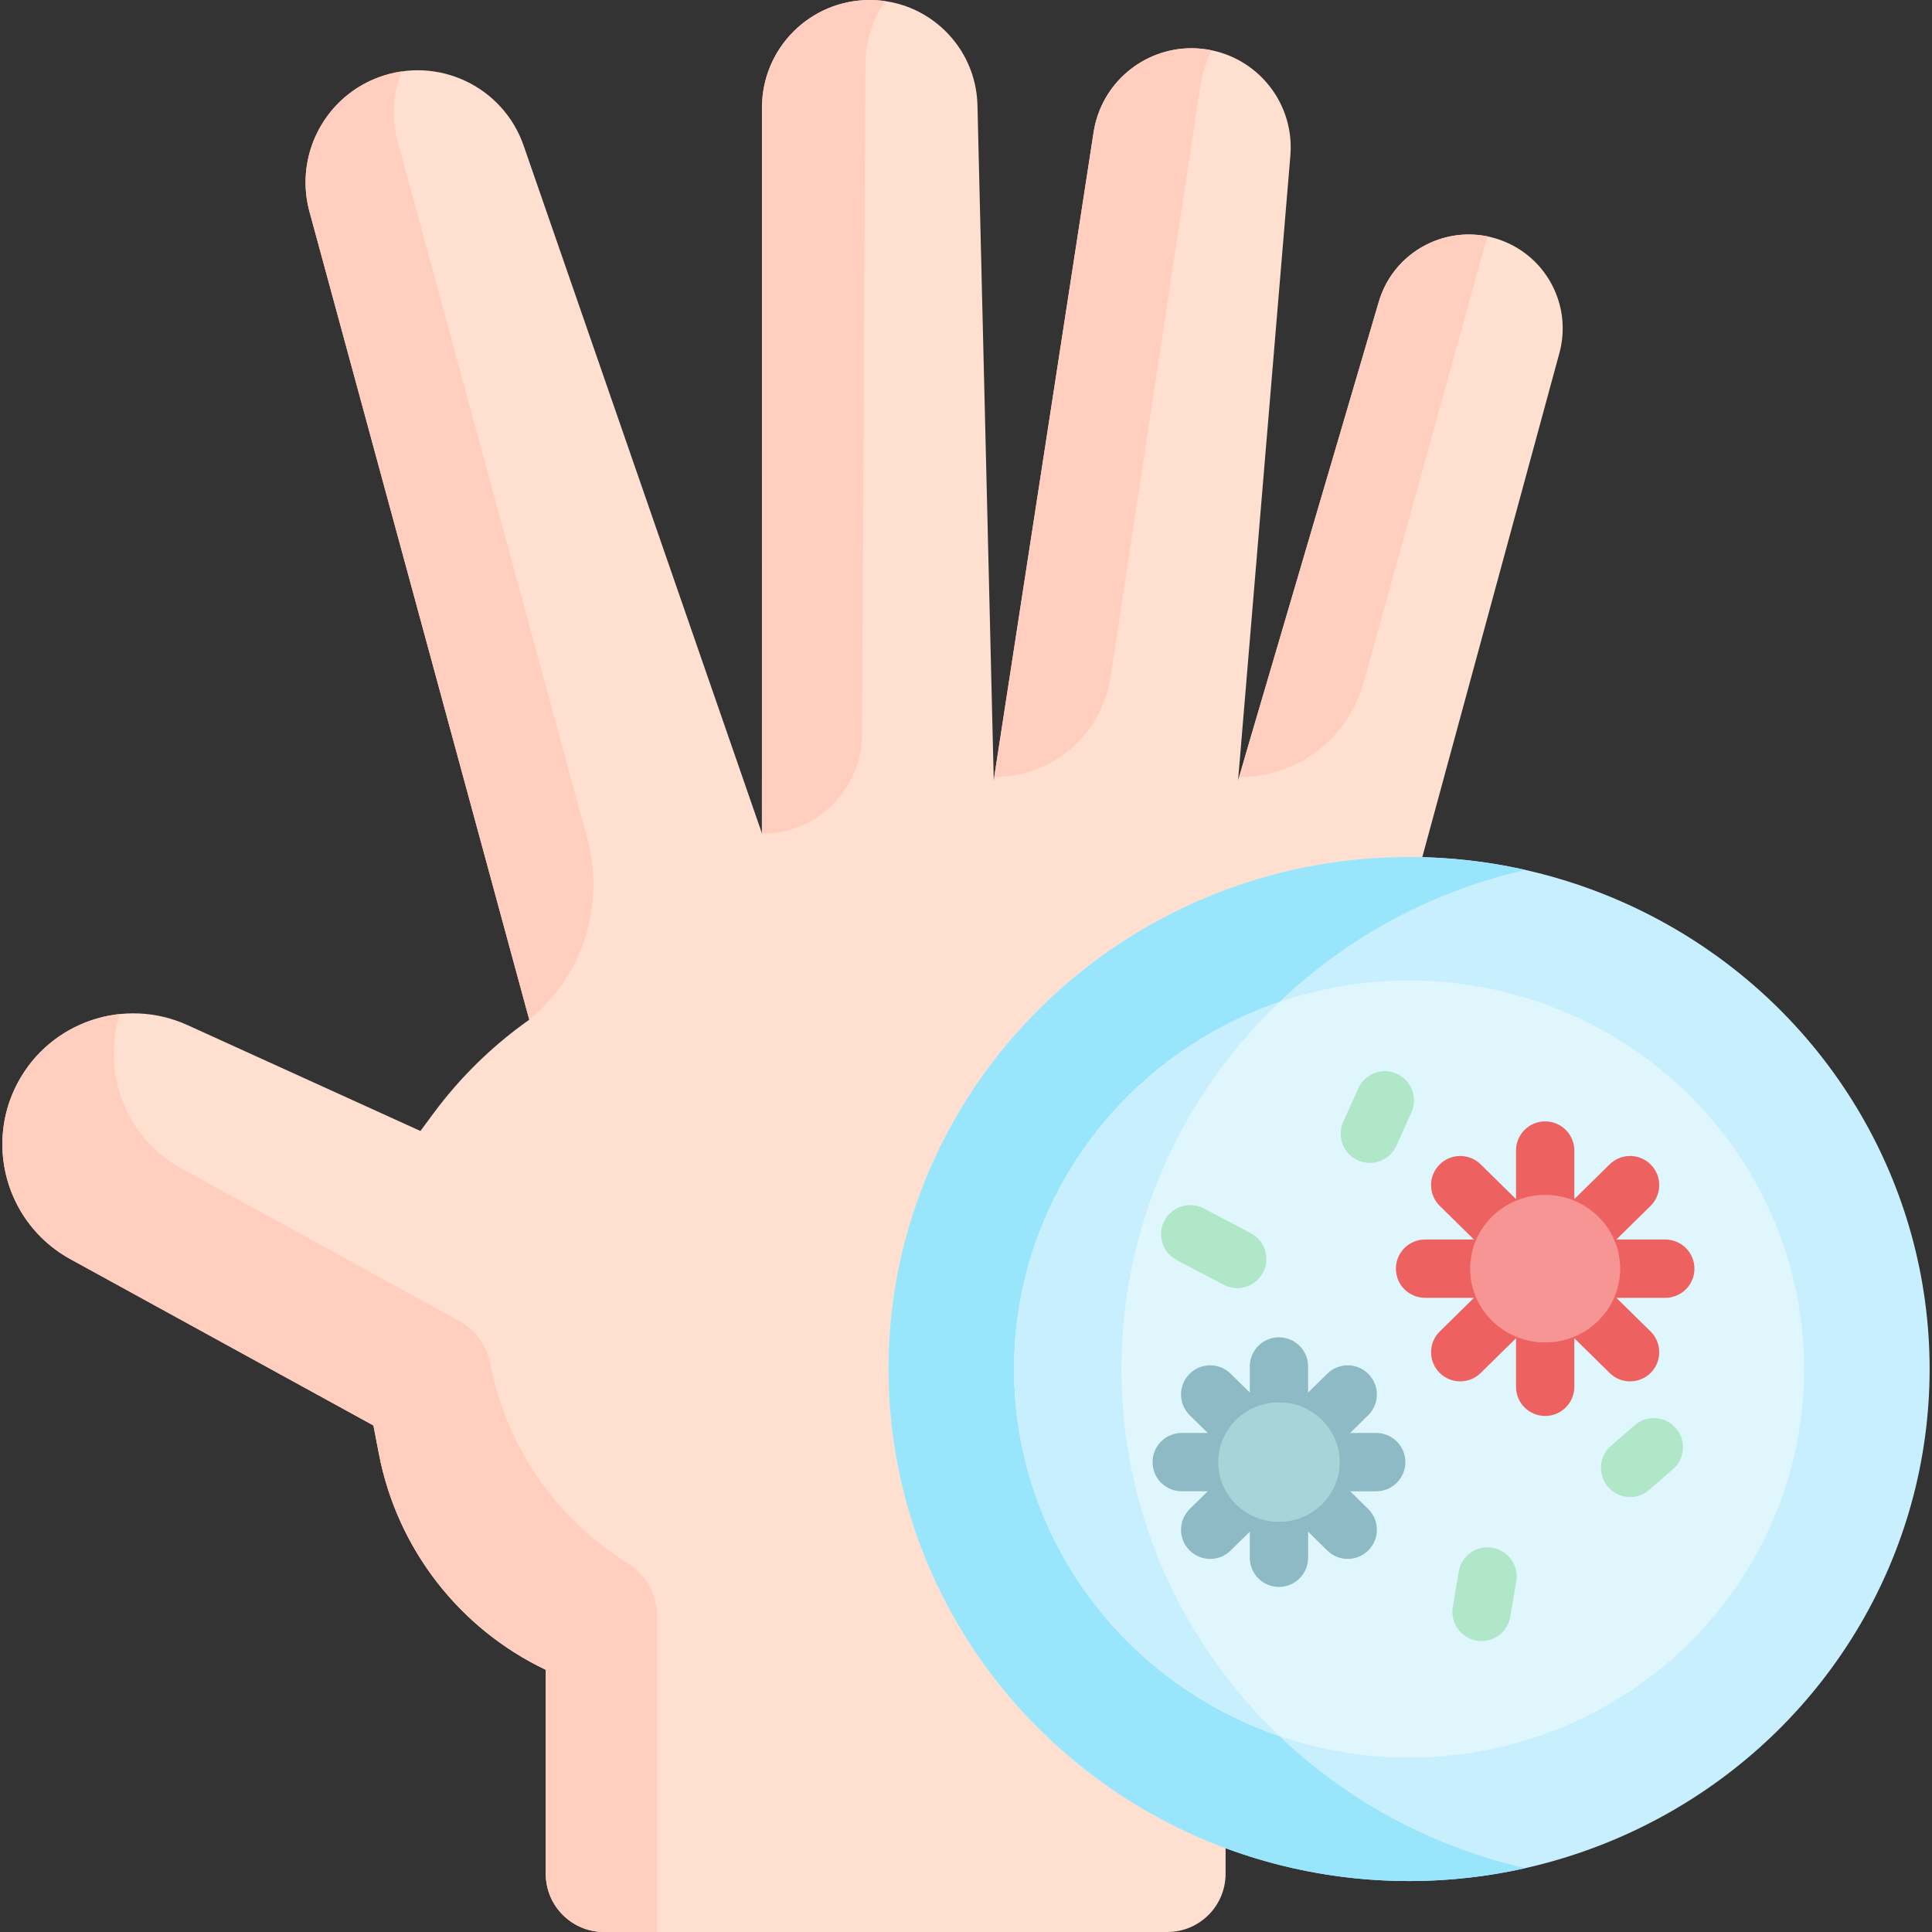 <svg id="Capa_1" enable-background="new 0 0 497.1 497.1" height="512" viewBox="0 0 497.1 497.1" width="512" xmlns="http://www.w3.org/2000/svg"><rect x="0" y="0" width="497.1" height="497.1" fill="#333333" stroke="none"/><g><g><g id="XMLID_713_"><g><path d="m388.721 62.89c10.3 5.15 15.53 16.84 12.51 27.95l-49.62 182.42-1.84 81.28c-.51 22.49-7.6 44.34-20.39 62.85l-14.04 20.32v44.404c0 8.277-6.71 14.986-14.986 14.986h-144.948c-8.277 0-14.986-6.71-14.986-14.986v-52.474c-22.31-10.64-38.24-31.24-42.92-55.51l-1.42-7.36-77.98-42.8c-11.16-6.13-17.49-17.66-17.49-29.57 0-5.37 1.28-10.81 3.99-15.87 8.38-15.66 27.48-22.12 43.65-14.77l59.92 27.24 3.3-4.46c3.45-4.66 7.25-9.04 11.39-13.08 4.13-4.04 8.58-7.75 13.32-11.09l-56.54-207.86c-.69-2.53-1.02-5.08-1.02-7.59 0-11.81 7.3-22.78 18.86-27.05 15.17-5.6 31.97 2.35 37.26 17.62l61.3 176.93v-186.68c0-7.66 3.1-14.6 8.12-19.62s11.95-8.12 19.61-8.12c15.06 0 27.37 12.02 27.73 27.07l4.19 173.65 25.69-166.68c1.96-12.68 12.88-21.63 25.18-21.63 1.79 0 3.61.19 5.43.58 12.52 2.72 21.09 14.29 20.02 27.06l-13.45 160.67 36.19-123.04c3.14-10.69 12.88-17.35 23.19-17.35 3.61 0 7.29.82 10.78 2.56z" fill="#ffdfcf"/></g></g><ellipse cx="362.555" cy="352.249" fill="#c8effe" rx="133.934" ry="131.741"/><path d="m288.54 352.248c0-62.514 44.498-114.996 103.975-128.415-9.636-2.174-19.663-3.325-29.96-3.325-73.851 0-133.934 59.099-133.934 131.74 0 72.643 60.083 131.741 133.934 131.741 10.296 0 20.324-1.151 29.96-3.325-59.477-13.419-103.975-65.901-103.975-128.416z" fill="#99e6fc"/><ellipse cx="362.555" cy="352.249" fill="#dff6fd" rx="101.644" ry="99.98"/><path d="m329.224 257.769c-39.764 13.572-68.313 50.747-68.313 94.48 0 43.732 28.554 80.91 68.318 94.481-25.078-23.955-40.689-57.462-40.689-94.482 0-37.019 15.606-70.525 40.684-94.479z" fill="#c8effe"/><path d="m428.473 318.928h-12.586l8.793-8.649c2.953-2.904 2.993-7.653.088-10.606-2.906-2.954-7.654-2.991-10.606-.087l-9.095 8.946v-1.084-11.419c0-4.143-3.357-7.5-7.5-7.5s-7.5 3.357-7.5 7.5v11.419 1.084l-9.095-8.946c-2.953-2.903-7.701-2.866-10.606.087s-2.865 7.702.088 10.606l8.793 8.649h-12.587c-4.143 0-7.5 3.357-7.5 7.5s3.357 7.5 7.5 7.5h12.587l-8.793 8.649c-2.953 2.904-2.993 7.653-.088 10.606 1.468 1.492 3.407 2.24 5.347 2.24 1.899 0 3.799-.717 5.26-2.153l9.095-8.946v12.503c0 4.143 3.357 7.5 7.5 7.5s7.5-3.357 7.5-7.5v-12.503l9.095 8.946c1.461 1.437 3.36 2.153 5.26 2.153 1.939 0 3.879-.748 5.347-2.24 2.905-2.953 2.865-7.702-.088-10.606l-8.793-8.649h12.586c4.143 0 7.5-3.357 7.5-7.5s-3.36-7.5-7.502-7.5z" fill="#ee6161"/><ellipse cx="397.566" cy="326.428" fill="#f79595" rx="19.298" ry="18.982"/><path d="m361.595 376.201c0-4.143-3.357-7.5-7.5-7.5h-6.705l4.635-4.559c2.952-2.904 2.992-7.653.087-10.606-2.906-2.954-7.654-2.99-10.606-.087l-4.935 4.854v-6.717c0-4.143-3.357-7.5-7.5-7.5s-7.5 3.357-7.5 7.5v6.718l-4.936-4.854c-2.953-2.903-7.701-2.866-10.606.087s-2.865 7.702.087 10.606l4.635 4.559h-6.704c-4.143 0-7.5 3.357-7.5 7.5s3.357 7.5 7.5 7.5h6.703l-4.634 4.558c-2.952 2.904-2.992 7.653-.087 10.606 1.468 1.492 3.407 2.24 5.347 2.24 1.899 0 3.799-.717 5.26-2.153l4.936-4.854v6.718c0 4.143 3.357 7.5 7.5 7.5s7.5-3.357 7.5-7.5v-6.717l4.935 4.854c1.461 1.437 3.36 2.153 5.26 2.153 1.939 0 3.879-.748 5.347-2.24 2.905-2.953 2.865-7.702-.087-10.606l-4.634-4.558h6.704c4.14-.002 7.498-3.359 7.498-7.502z" fill="#8ebac5"/><ellipse cx="329.07" cy="376.201" fill="#a8d3d8" rx="15.625" ry="15.369"/><g><path d="m352.449 299.218c-1.028 0-2.071-.212-3.069-.661-3.778-1.697-5.466-6.136-3.768-9.914l3.861-8.595c1.697-3.779 6.137-5.469 9.914-3.768 3.778 1.697 5.466 6.136 3.768 9.914l-3.861 8.595c-1.249 2.781-3.983 4.429-6.845 4.429z" fill="#b0e7c9"/></g><g><path d="m318.333 331.43c-1.177 0-2.37-.278-3.484-.864l-12.096-6.362c-3.666-1.928-5.075-6.463-3.146-10.129 1.928-3.665 6.463-5.073 10.129-3.146l12.096 6.362c3.666 1.928 5.075 6.463 3.146 10.129-1.342 2.551-3.949 4.01-6.645 4.01z" fill="#b0e7c9"/></g><g><path d="m419.424 385.178c-2.096 0-4.179-.873-5.662-2.578-2.718-3.126-2.388-7.863.737-10.581l6.106-5.311c3.125-2.719 7.862-2.388 10.581.737 2.718 3.126 2.388 7.863-.737 10.581l-6.106 5.311c-1.42 1.235-3.174 1.841-4.919 1.841z" fill="#b0e7c9"/></g><g><path d="m381.205 422.237c-.414 0-.834-.034-1.256-.105-4.085-.688-6.837-4.559-6.148-8.643l1.537-9.113c.688-4.084 4.558-6.843 8.643-6.148 4.085.688 6.837 4.559 6.148 8.643l-1.537 9.113c-.618 3.661-3.793 6.253-7.387 6.253z" fill="#b0e7c9"/></g></g><g><g><g><path d="m136.176 262.373c13.733-11.202 19.59-29.443 14.938-46.544l-48.774-179.313c-.69-2.53-1.02-5.08-1.02-7.59 0-3.654.703-7.227 2.01-10.547-1.958.286-3.917.777-5.849 1.491-11.56 4.27-18.86 15.24-18.86 27.05 0 2.51.33 5.06 1.02 7.59l56.54 207.86c-.004.002-.009.006-.005.003z" fill="#ffcebf"/></g></g></g><g><path d="m169.052 415.787c0-5.56-2.922-10.675-7.641-13.613-18.28-11.381-31.152-29.927-35.279-51.326-.9-4.662-3.829-8.682-7.991-10.967l-71.409-39.193c-11.16-6.13-17.49-17.66-17.49-29.57 0-3.41.529-6.853 1.6-10.204-10.777 1.124-20.786 7.421-26.242 17.616-2.71 5.06-3.99 10.5-3.99 15.87 0 11.91 6.33 23.44 17.49 29.57l77.98 42.8 1.42 7.36c4.68 24.27 20.61 44.87 42.92 55.51v52.474c0 8.277 6.71 14.986 14.986 14.986h13.646z" fill="#ffcebf"/></g><g fill="#ffcebf"><path d="m196.04 214.515c14.183 0 25.7-11.46 25.771-25.642l.861-172.44c.011-2.622.374-5.168 1.045-7.587.857-3.091 2.22-5.977 3.992-8.563-1.287-.184-2.601-.283-3.938-.283-7.66 0-14.59 3.1-19.61 8.12s-8.12 11.96-8.069 19.624z"/><path d="m255.811 199.942c14.961 0 27.678-10.931 29.926-25.722l23.159-152.431c.392-2.593 1.122-5.059 2.137-7.354.225-.508.488-1 .741-1.491-1.745-.358-3.496-.534-5.213-.534-12.3 0-23.22 8.95-25.18 21.63z"/><path d="m318.885 199.942c14.904 0 27.977-9.942 31.959-24.304l31.02-111.892c.276-.996.619-1.966.984-2.906-1.631-.342-3.28-.51-4.906-.51-10.31 0-20.05 6.66-23.19 17.35l-34.055 115.782z"/></g></g></svg>